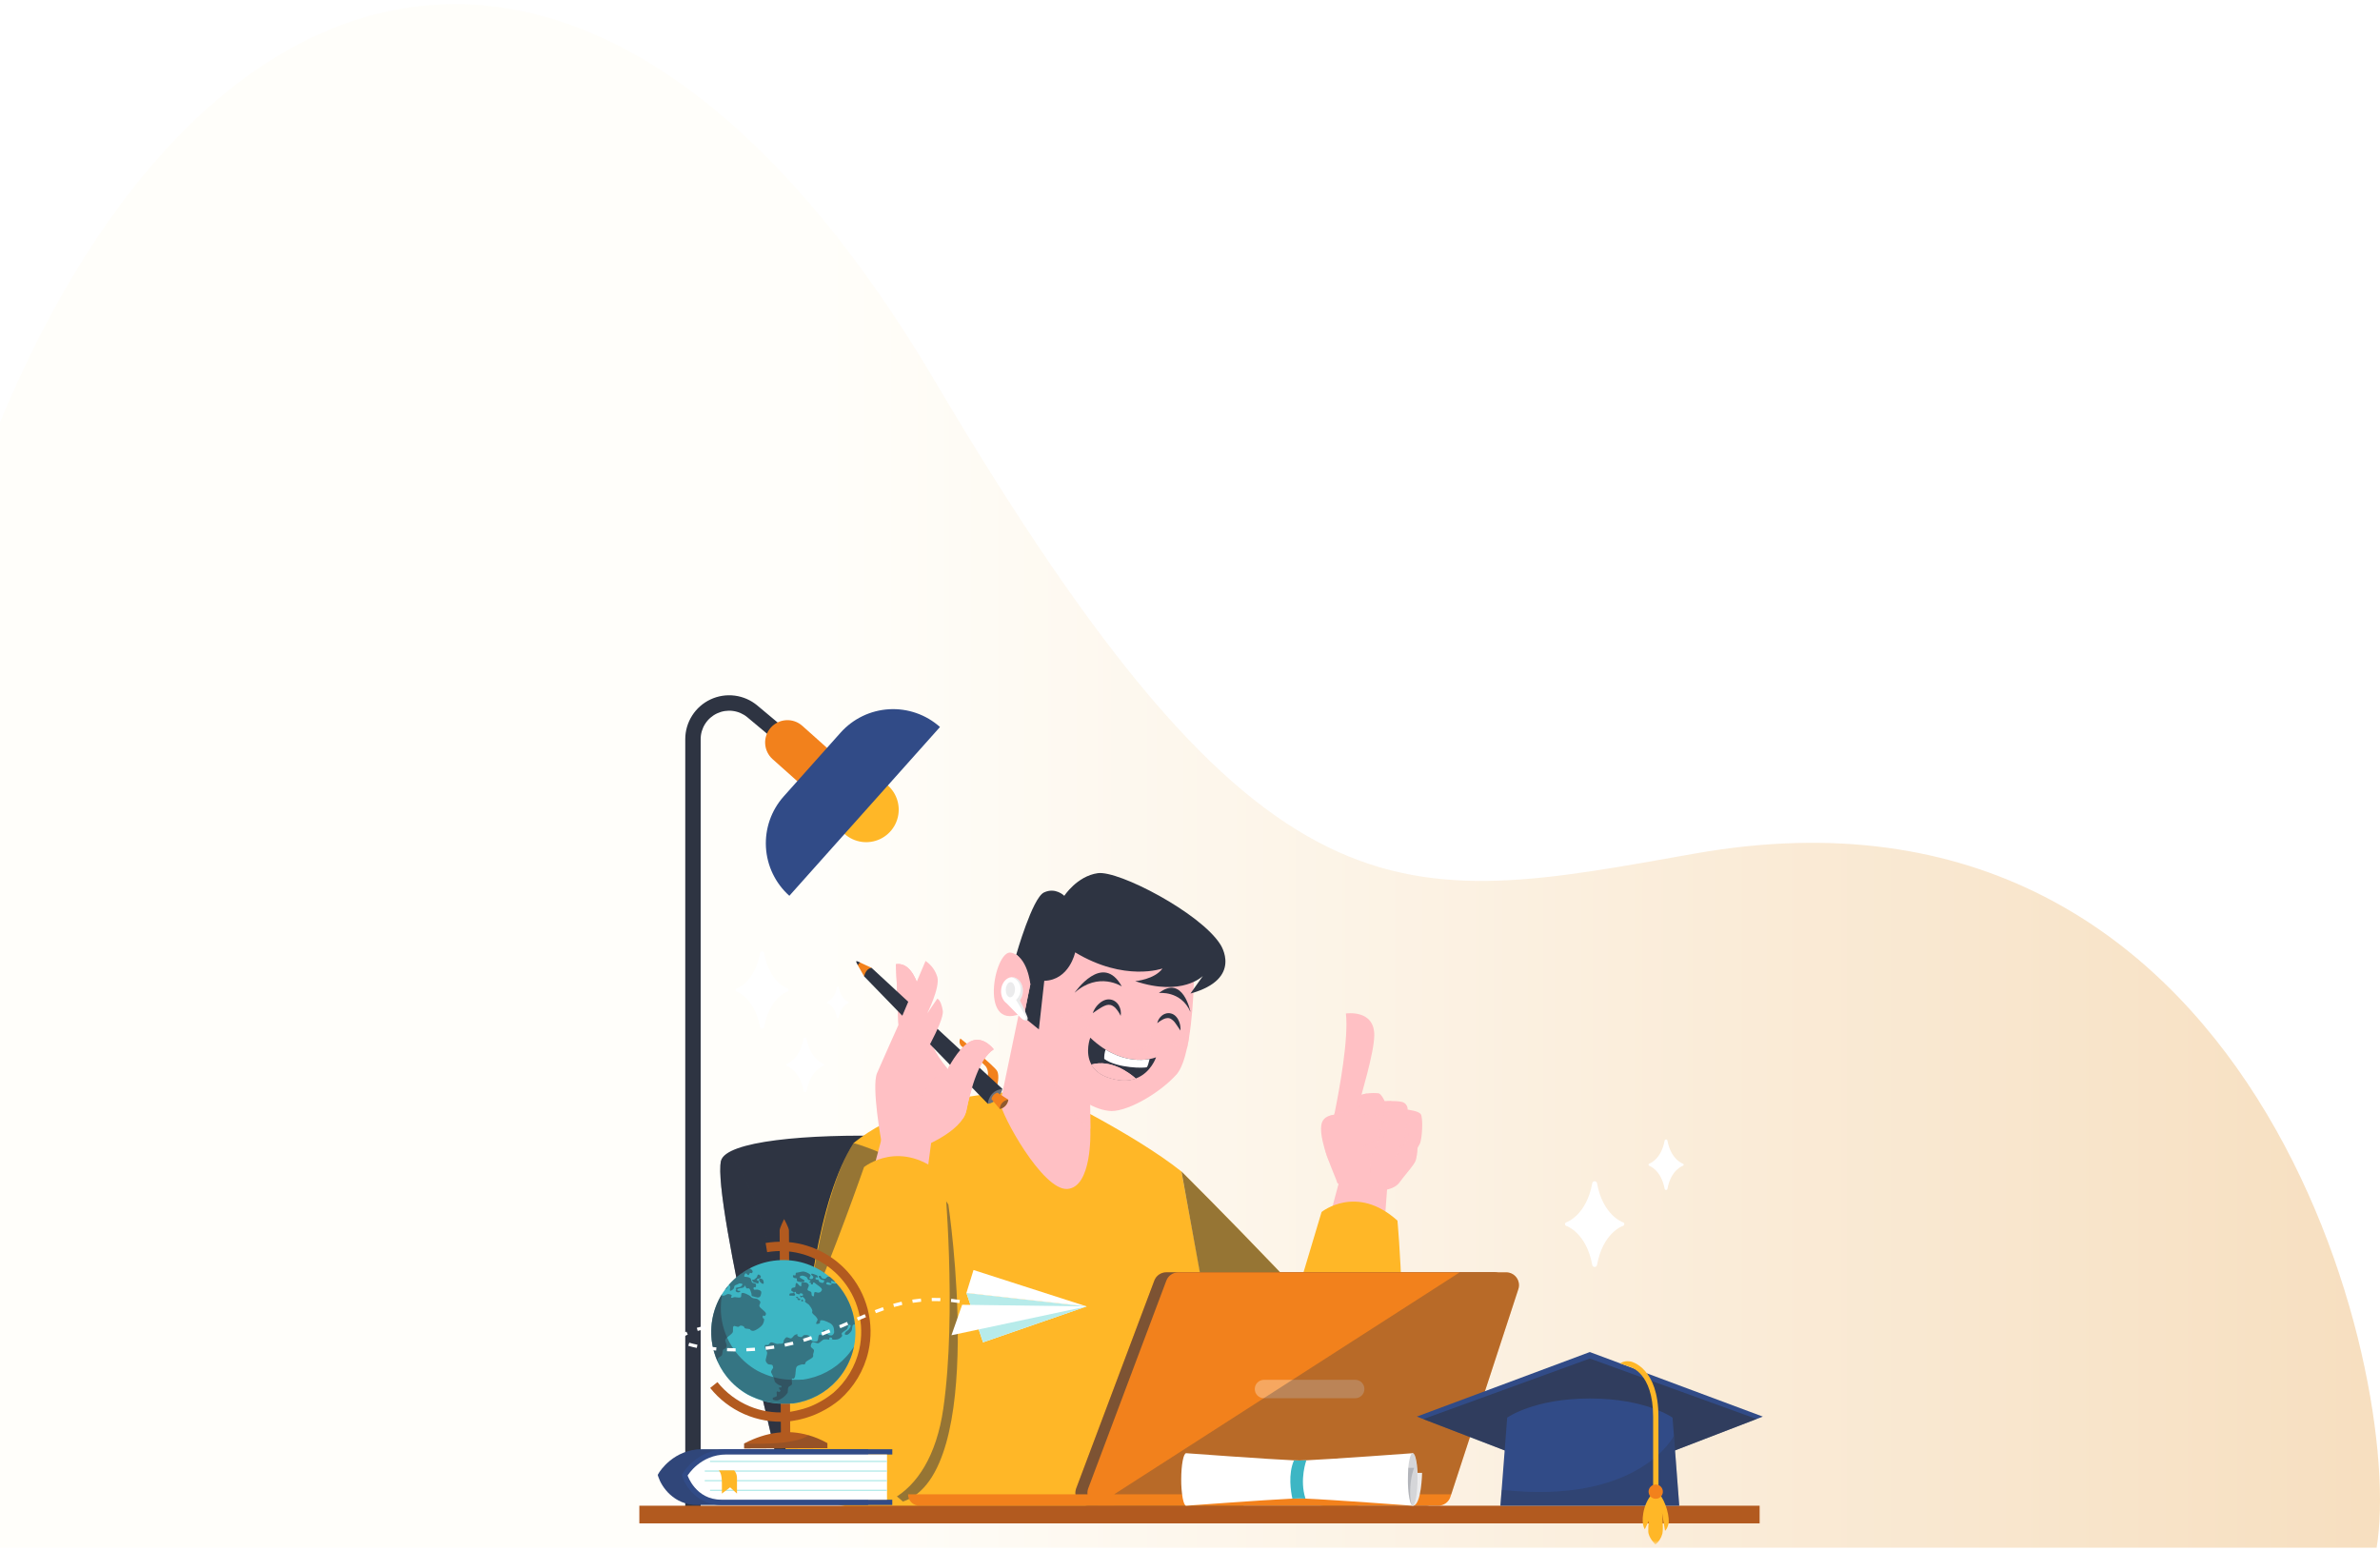 <svg width="350" height="228" viewBox="0 0 350 228" fill="none" xmlns="http://www.w3.org/2000/svg">
<g filter="url(#filter0_i_1113_177)">
<path d="M0 61.49V226.968H349.502C353.736 201.474 331.851 110.294 249.306 124.89C205.728 132.595 186.222 137.874 137.539 55.508C88.856 -26.858 30.267 -11.406 0 61.49Z" fill="url(#paint0_linear_1113_177)" fill-opacity="0.6"/>
</g>
<mask id="mask0_1113_177" style="mask-type:alpha" maskUnits="userSpaceOnUse" x="84" y="99" width="182" height="129">
<rect x="84" y="99" width="181.707" height="128.036" fill="white"/>
</mask>
<g mask="url(#mask0_1113_177)">
<path d="M124.199 122.62C124.904 123.25 125.781 123.656 126.717 123.788C127.653 123.919 128.608 123.77 129.459 123.36C130.311 122.949 131.022 122.295 131.502 121.48C131.982 120.666 132.209 119.727 132.156 118.783C132.102 117.839 131.77 116.932 131.201 116.177C130.632 115.422 129.852 114.852 128.959 114.54C128.067 114.228 127.102 114.188 126.186 114.425C125.271 114.662 124.446 115.164 123.816 115.87C123.398 116.338 123.076 116.884 122.869 117.477C122.662 118.07 122.574 118.697 122.61 119.324C122.645 119.951 122.804 120.565 123.077 121.13C123.349 121.696 123.731 122.202 124.199 122.62Z" fill="#FFB727"/>
<path d="M103.04 222.036H100.773V108.693C100.772 107.464 101.122 106.261 101.781 105.225C102.44 104.188 103.381 103.361 104.494 102.841C105.607 102.321 106.845 102.129 108.063 102.287C109.281 102.446 110.429 102.949 111.371 103.737L117.427 108.804L115.974 110.542L109.918 105.477C109.306 104.965 108.561 104.639 107.77 104.537C106.98 104.434 106.176 104.559 105.454 104.896C104.732 105.234 104.121 105.771 103.693 106.444C103.266 107.116 103.038 107.897 103.039 108.694L103.04 222.036Z" fill="#2E3442"/>
<path d="M113.353 106.987C113.932 106.338 114.746 105.946 115.615 105.897C116.484 105.847 117.337 106.145 117.986 106.725L124.652 112.678L120.281 117.573L113.612 111.621C112.964 111.04 112.572 110.226 112.524 109.358C112.475 108.489 112.773 107.636 113.353 106.987Z" fill="#F2811C"/>
<path d="M115.251 117.103L123.613 107.731C125.442 105.682 128.009 104.444 130.751 104.288C133.493 104.132 136.184 105.071 138.233 106.899L116.081 131.718C114.033 129.89 112.795 127.323 112.639 124.582C112.484 121.841 113.423 119.151 115.251 117.103Z" fill="#314B87"/>
<path d="M115.71 220.629H165.194C165.194 220.629 163.84 177.587 159.008 171.983C154.176 166.379 107.307 164.86 106.023 170.708C104.739 176.555 115.71 220.629 115.71 220.629Z" fill="#2E3442"/>
<g style="mix-blend-mode:overlay" opacity="0.5">
<path d="M115.71 220.629H123.356C123.356 220.629 115.452 192.178 113.163 183.49C110.873 174.803 107.5 167.93 106.031 170.708C104.759 176.565 115.71 220.629 115.71 220.629Z" fill="#2E3442"/>
</g>
<path d="M126.804 221.564H182.908L173.74 172.254C166.671 166.631 153.925 160.506 153.925 160.506C153.925 160.506 136.186 159.49 125.539 168.057C120.277 176.366 118.46 192.733 117.537 205.46L117.1 209.393C116.649 215.847 126.804 221.564 126.804 221.564Z" fill="#FFB727"/>
<path d="M147.104 162.15C147.204 163.844 153.319 175.075 156.96 174.824C160.601 174.574 160.347 166.45 160.347 166.45V165.978L160.293 160.533C160.105 158.822 159.245 157.205 158.091 155.761C154.984 151.865 150.002 148.241 150.002 148.241L147.104 162.15Z" fill="#FFC0C4"/>
<g style="mix-blend-mode:multiply" opacity="0.7">
<path d="M152.694 154.516C152.694 154.516 155.965 163.183 160.353 165.972L160.298 160.528C160.11 158.817 159.25 157.2 158.097 155.755L152.694 154.516Z" fill="#FFC0C4"/>
</g>
<path d="M150.393 151.385C152.017 155.28 157.987 162.762 163.01 163.334C165.232 163.71 170.273 161.041 173.051 157.957C173.711 157.163 174.207 155.755 174.575 154.048C174.68 153.573 174.771 153.071 174.859 152.558C175.677 147.598 175.652 141.239 175.523 140.17C175.185 137.305 170.988 134.751 166.255 133.782C156.844 131.853 154.525 136.224 154.522 136.228C153.975 137.184 153.415 137.384 152.151 140.062C150.112 144.387 149.401 148.985 150.393 151.385Z" fill="#FFC0C4"/>
<path d="M179.456 138.859C179.456 138.859 182.9 143.923 175.068 146.089L176.898 143.505C176.898 143.505 173.874 146.59 166.942 144.268C166.942 144.268 169.772 144.035 170.961 142.405C170.961 142.405 165.389 144.422 158.112 140.035C158.112 140.035 157.266 144.113 153.57 144.218L152.776 151.369L150.541 149.552L151.521 144.719C151.521 144.719 150.224 140.688 149.447 140.373C149.447 140.373 151.817 132.036 153.525 131.228C155.232 130.42 156.515 131.721 156.515 131.721C156.515 131.721 158.378 128.829 161.437 128.392C164.495 127.955 176.543 134.244 179.456 138.859Z" fill="#2E3442"/>
<path d="M170.18 150.455C170.492 150.192 170.838 149.974 171.21 149.806C171.364 149.743 171.529 149.707 171.696 149.699H171.811C171.85 149.699 171.887 149.711 171.924 149.716C171.96 149.72 171.995 149.729 172.028 149.743C172.062 149.75 172.095 149.762 172.126 149.779C172.429 149.952 172.688 150.195 172.879 150.487C173.115 150.807 173.337 151.164 173.591 151.532C173.632 151.081 173.565 150.626 173.396 150.206C173.353 150.097 173.303 149.991 173.245 149.889C173.216 149.838 173.188 149.786 173.154 149.735L173.044 149.588C172.883 149.377 172.673 149.208 172.432 149.097C172.368 149.065 172.301 149.042 172.231 149.027C172.164 149.005 172.094 148.991 172.024 148.985C171.956 148.985 171.889 148.973 171.821 148.973C171.753 148.973 171.685 148.983 171.619 148.992C171.363 149.037 171.121 149.142 170.913 149.298C170.538 149.583 170.278 149.994 170.18 150.455Z" fill="#2E3442"/>
<g style="mix-blend-mode:multiply" opacity="0.7">
<path d="M160.298 150.941C160.298 150.941 158.893 151.557 157.712 151.044C156.532 150.531 156.019 149.085 156.019 149.085C156.019 149.085 157.423 148.468 158.605 148.981C159.787 149.495 160.298 150.941 160.298 150.941Z" fill="#FFC0C4"/>
</g>
<g style="mix-blend-mode:multiply" opacity="0.7">
<path d="M172.207 153.263C172.207 153.263 173.03 154.14 174.036 154.136C174.221 154.135 174.406 154.106 174.583 154.048C174.688 153.573 174.779 153.071 174.867 152.558C174.601 152.438 174.313 152.375 174.02 152.374C173.018 152.379 172.207 153.263 172.207 153.263Z" fill="#FFC0C4"/>
</g>
<path d="M164.969 145.046C164.969 145.046 161.568 142.797 158.025 145.979C158.034 145.975 162.149 139.913 164.969 145.046Z" fill="#2E3442"/>
<path d="M170.425 146.019C170.425 146.019 173.643 145.598 175.067 148.787C175.067 148.787 173.983 143.232 170.425 146.019Z" fill="#2E3442"/>
<g style="mix-blend-mode:multiply" opacity="0.7">
<path d="M167.001 151.921C167.275 151.904 167.548 151.889 167.817 151.889C168.083 151.885 168.348 151.902 168.611 151.94C168.734 151.96 168.854 151.993 168.97 152.038C169.066 152.069 169.148 152.133 169.202 152.218C169.242 152.316 169.256 152.423 169.243 152.528C169.233 152.649 169.207 152.768 169.167 152.883C169.005 153.369 168.686 153.786 168.259 154.069C167.803 154.347 167.262 154.452 166.735 154.367C167.129 154.529 167.565 154.561 167.978 154.457C168.118 154.418 168.254 154.366 168.383 154.299C168.903 154.019 169.297 153.552 169.484 152.992C169.531 152.848 169.56 152.7 169.57 152.55C169.572 152.51 169.572 152.471 169.57 152.431C169.569 152.391 169.565 152.351 169.558 152.311C169.552 152.269 169.543 152.228 169.531 152.187C169.517 152.144 169.498 152.103 169.475 152.064L169.438 152.004C169.423 151.986 169.406 151.967 169.389 151.95C169.373 151.933 169.355 151.918 169.336 151.904C169.32 151.891 169.303 151.878 169.285 151.867C169.218 151.823 169.145 151.787 169.069 151.76C168.928 151.714 168.781 151.687 168.633 151.679C168.35 151.662 168.066 151.677 167.787 151.725C167.52 151.769 167.257 151.835 167.001 151.921Z" fill="#FFC0C4"/>
</g>
<path d="M164.804 149.374C164.897 148.844 164.8 148.299 164.53 147.833C164.382 147.577 164.175 147.36 163.926 147.2C163.86 147.161 163.792 147.125 163.722 147.09C163.653 147.054 163.578 147.037 163.506 147.012C163.43 146.986 163.351 146.97 163.272 146.964C163.193 146.95 163.112 146.944 163.031 146.948C162.73 146.956 162.435 147.038 162.173 147.186L161.992 147.291C161.934 147.33 161.88 147.371 161.822 147.412C161.715 147.492 161.614 147.58 161.519 147.674C161.149 148.039 160.868 148.483 160.696 148.973C161.123 148.687 161.516 148.406 161.909 148.169C162.301 147.931 162.703 147.752 163.043 147.747C163.127 147.747 163.211 147.756 163.294 147.774C163.336 147.786 163.382 147.794 163.424 147.808C163.467 147.821 163.507 147.845 163.551 147.86C163.726 147.946 163.885 148.061 164.022 148.199C164.339 148.55 164.603 148.946 164.804 149.374Z" fill="#2E3442"/>
<path d="M160.503 156.531C161.04 157.491 162.098 158.352 164.085 158.733C165.27 158.975 166.239 158.87 167.023 158.58C169.258 157.764 170.01 155.467 170.01 155.467C169.7 155.582 169.38 155.667 169.053 155.721C168.834 155.763 168.612 155.793 168.39 155.811C167.035 155.935 164.925 155.774 162.576 154.324C162.447 154.248 162.317 154.165 162.186 154.077C161.528 153.632 160.908 153.131 160.334 152.582C160.334 152.582 159.5 154.732 160.503 156.531Z" fill="#2E3442"/>
<path d="M162.385 155.703C164.344 157.115 168.424 157.08 168.651 156.91C168.781 156.817 168.942 156.214 169.056 155.725C168.836 155.767 168.615 155.797 168.392 155.815C167.037 155.938 164.927 155.777 162.578 154.328C162.439 154.773 162.374 155.237 162.385 155.703Z" fill="white"/>
<path d="M160.503 156.531C161.04 157.491 162.098 158.352 164.085 158.733C165.27 158.975 166.239 158.87 167.023 158.58C166.058 157.732 163.372 155.723 160.503 156.531Z" fill="#FFC0C4"/>
<g style="mix-blend-mode:multiply">
<path d="M160.503 156.531C161.04 157.491 162.098 158.352 164.085 158.733C165.27 158.975 166.239 158.87 167.023 158.58C166.058 157.732 163.372 155.723 160.503 156.531Z" fill="#FFC0C4"/>
</g>
<path d="M151.521 144.734C151.521 144.734 151.128 140.578 148.67 140.075C146.213 139.572 143.739 152.418 150.703 148.756L151.521 144.734Z" fill="#FFC0C4"/>
<g style="mix-blend-mode:multiply" opacity="0.7">
<path d="M150.432 146.661C150.397 146.654 150.367 146.635 150.344 146.607C150.322 146.58 150.31 146.546 150.31 146.511C150.31 146.5 150.31 145.503 149.786 145.132C149.543 144.963 149.209 144.949 148.796 145.1C148.777 145.107 148.757 145.11 148.737 145.109C148.717 145.108 148.697 145.104 148.679 145.095C148.661 145.087 148.645 145.075 148.631 145.06C148.618 145.045 148.607 145.028 148.6 145.009C148.593 144.99 148.59 144.971 148.591 144.951C148.592 144.931 148.596 144.911 148.605 144.893C148.613 144.875 148.625 144.858 148.64 144.845C148.655 144.831 148.672 144.821 148.691 144.814C149.199 144.627 149.632 144.644 149.963 144.885C150.041 144.94 150.112 145.006 150.174 145.08C149.964 144.314 149.548 143.742 149.053 143.662C148.89 143.642 148.725 143.663 148.571 143.722C148.418 143.781 148.282 143.877 148.174 144.001C148.041 144.138 147.927 144.292 147.835 144.46C147.827 144.478 147.814 144.494 147.799 144.507C147.784 144.52 147.767 144.53 147.748 144.536C147.729 144.542 147.709 144.544 147.689 144.542C147.669 144.541 147.65 144.535 147.632 144.526C147.596 144.508 147.569 144.476 147.557 144.438C147.544 144.4 147.547 144.359 147.565 144.323C147.588 144.277 148.145 143.207 149.109 143.359C150.039 143.506 150.731 144.956 150.621 146.521C150.618 146.56 150.599 146.597 150.57 146.623C150.54 146.649 150.502 146.663 150.462 146.661H150.432Z" fill="#FFC0C4"/>
</g>
<path d="M148.022 147.52C148.022 147.52 149.18 148.717 150.012 149.552C150.143 149.689 150.288 149.812 150.445 149.918C151.001 150.279 151.27 149.965 151.058 149.454C150.72 148.585 150.222 147.561 149.99 147.098C150.262 146.715 150.415 146.26 150.428 145.791C150.474 144.663 149.797 143.718 148.904 143.682C148.857 143.68 148.81 143.68 148.764 143.682H148.753C147.934 143.747 147.258 144.593 147.214 145.659C147.185 146.467 147.514 147.161 148.022 147.52Z" fill="white"/>
<g style="mix-blend-mode:multiply" opacity="0.1">
<path d="M150.083 145.273C150.115 145.596 150.072 145.922 149.957 146.225C149.841 146.529 149.656 146.801 149.417 147.02C149.417 147.02 150.755 149.21 150.862 149.528C150.968 149.847 150.74 150.064 150.44 149.926C150.995 150.287 151.265 149.974 151.053 149.462C150.714 148.594 150.216 147.569 149.984 147.107C150.257 146.724 150.409 146.269 150.423 145.799C150.469 144.671 149.791 143.726 148.899 143.691C148.852 143.688 148.805 143.688 148.758 143.691C149.113 143.79 149.429 143.994 149.666 144.276C149.902 144.559 150.047 144.906 150.083 145.273Z" fill="#2E3442"/>
</g>
<g style="mix-blend-mode:multiply" opacity="0.1">
<path d="M147.912 145.501C147.888 146.118 148.169 146.629 148.54 146.644C148.911 146.66 149.235 146.172 149.258 145.555C149.282 144.939 149.003 144.429 148.63 144.414C148.257 144.399 147.937 144.887 147.912 145.501Z" fill="#2E3442"/>
</g>
<g style="mix-blend-mode:overlay" opacity="0.5">
<path d="M117.061 209.379V209.399C130.543 218.588 132.778 220.79 132.778 220.79C145.382 216.615 139.466 177.123 139.466 177.123C135.708 170.857 125.498 168.064 125.498 168.064C120.238 176.366 117.982 196.654 117.061 209.379Z" fill="#2E3442"/>
</g>
<path d="M173.748 172.254C173.748 172.254 200.806 199.181 204.05 205.321C207.295 211.462 203.911 220.351 197.649 220.351H182.494L173.748 172.254Z" fill="#FFB727"/>
<g style="mix-blend-mode:overlay" opacity="0.5">
<path d="M173.748 172.254C173.748 172.254 200.806 199.181 204.05 205.321C207.295 211.462 203.911 220.351 197.649 220.351H182.494L173.748 172.254Z" fill="#2E3442"/>
</g>
<path d="M204.147 172.667L203.424 182.416L193.767 185.565L197.366 172.132L204.147 172.667Z" fill="#FFC0C4"/>
<path d="M200.29 174.938C199.078 174.735 197.669 164.269 197.669 164.269L208.413 166.481C208.413 166.481 208.633 169.082 208.194 170.581C207.976 171.332 206.609 172.735 205.781 173.9C204.953 175.065 202.543 175.316 200.29 174.938Z" fill="#FFC0C4"/>
<g style="mix-blend-mode:multiply" opacity="0.7">
<path d="M200.297 174.357C199.085 174.154 197.669 164.269 197.669 164.269L208.413 166.481C208.413 166.481 208.633 169.082 208.194 170.581C207.976 171.332 206.35 172.701 205.337 173.688C204.324 174.675 202.553 174.733 200.297 174.357Z" fill="#FFC0C4"/>
</g>
<path d="M197.927 149.024C198.345 152.672 196.995 160.06 196.276 163.613C196.252 163.717 196.231 163.817 196.211 163.913C195.998 164.965 195.852 165.607 195.852 165.607C196.922 168.782 198.797 166.215 198.797 166.215C198.797 166.215 199.038 165.368 199.378 164.079L199.488 163.668C200.272 160.655 202.055 154.878 202.098 152.279C202.166 148.368 197.927 149.024 197.927 149.024Z" fill="#FFC0C4"/>
<path d="M197.457 165.124L197.352 168.254C197.491 170.328 206.064 171.487 206.836 171.065C207.608 170.643 208.384 168.863 208.77 168.232C209.156 167.6 209.313 164.298 208.927 163.81C208.541 163.322 207.007 163.178 207.007 163.178C207.026 162.902 206.941 162.628 206.769 162.411C206.596 162.194 206.349 162.049 206.075 162.005C205.059 161.811 203.638 161.93 203.638 161.93C203.638 161.93 203.13 160.794 202.702 160.755C202.158 160.703 201.61 160.711 201.068 160.777C200.779 160.815 200.495 160.883 200.221 160.98C200.028 161.048 199.843 161.14 199.672 161.253C198.685 161.911 197.457 165.124 197.457 165.124Z" fill="#FFC0C4"/>
<g style="mix-blend-mode:multiply" opacity="0.7">
<path d="M207.004 163.18C207.004 163.18 206.765 166.65 206.47 167.29C206.176 167.93 205.116 170.237 205.116 170.237C205.116 170.237 206.889 168.205 207.046 167.251C207.204 166.298 207.554 163.258 207.554 163.258L207.004 163.18Z" fill="#FFC0C4"/>
</g>
<g style="mix-blend-mode:multiply" opacity="0.7">
<path d="M203.634 161.93C203.634 161.93 203.464 165.864 203.18 166.503C202.895 167.141 201.698 169.763 201.698 169.763C201.698 169.763 203.168 167.83 203.669 166.694C203.828 165.735 204.604 161.893 204.604 161.893L203.634 161.93Z" fill="#FFC0C4"/>
</g>
<g style="mix-blend-mode:multiply" opacity="0.7">
<path d="M201.188 174.935L201.462 173.832C201.462 173.832 202.223 170.061 200.277 168.582C200.277 168.582 203.494 168.194 203.198 164.121C203.198 164.121 201.35 163.842 199.489 163.678C198.239 163.568 196.981 163.508 196.272 163.622C196.248 163.725 196.227 163.825 196.207 163.922C196.019 163.94 195.834 163.975 195.652 164.025C194.815 165.478 192.439 171.986 201.188 174.935Z" fill="#FFC0C4"/>
</g>
<path d="M194.307 165.456C193.938 168.083 196.561 173.297 196.665 173.963C198.133 175.162 200.729 174.947 201.188 174.935C201.312 174.746 201.391 174.532 201.42 174.308C201.437 174.139 201.451 173.986 201.462 173.832C201.801 168.899 198.583 168.137 198.583 168.137C203.156 168.594 202.848 164.425 202.848 164.425C201.81 164.438 200.663 164.255 199.374 164.086C198.233 163.932 197.11 163.808 196.207 163.917C196.02 163.935 195.834 163.97 195.652 164.02C194.924 164.215 194.424 164.643 194.307 165.456Z" fill="#FFC0C4"/>
<g style="mix-blend-mode:multiply" opacity="0.7">
<path d="M200.218 160.98L199.583 163.491L201.064 160.782C200.776 160.818 200.492 160.885 200.218 160.98Z" fill="#FFC0C4"/>
</g>
<path d="M205.508 179.483C205.508 179.483 207.261 198.415 205.368 211.687C203.474 224.959 194.985 222.837 188.273 218.575C181.562 214.312 187.161 202.203 187.161 202.203L194.35 178.21C194.35 178.21 199.489 174.045 205.508 179.483Z" fill="#FFB727"/>
<path d="M137.641 162.709L135.9 175.857L126.44 179.404L130.252 165.173L137.641 162.709Z" fill="#FFC0C4"/>
<path d="M131.764 141.779L132.142 150.675L134.186 155.64C135.422 155.171 136.984 155.205 137.958 155.302C137.353 154.37 136.721 153.207 136.469 152.109C135.917 149.721 135.482 141.256 131.764 141.779Z" fill="#FFC0C4"/>
<path d="M131.765 141.779L132.141 150.675C132.141 150.675 129.831 155.794 128.979 157.788C128.127 159.781 129.643 168.013 129.643 168.013L135.114 168.86C135.114 168.86 141.467 166.528 142.122 163.271C142.778 160.015 144.046 155.588 146.146 154.296C146.146 154.296 144.7 152.341 142.906 153.049C141.113 153.757 139.365 157.19 139.365 157.19C138.858 156.59 138.388 155.959 137.958 155.302C137.841 155.119 137.719 154.931 137.606 154.731C137.123 153.918 136.671 152.992 136.469 152.111C135.914 149.721 135.48 141.256 131.765 141.779Z" fill="#FFC0C4"/>
<g style="mix-blend-mode:multiply" opacity="0.7">
<path d="M136.466 152.106C136.711 153.031 137.094 153.914 137.6 154.726C137.714 154.926 137.836 155.114 137.953 155.296C138.383 155.954 138.853 156.585 139.36 157.185C136.107 158.931 135.041 162.435 134.816 163.334C135.616 159.844 134.72 157.278 134.72 157.278L135.819 155.288C135.26 155.332 134.709 155.451 134.181 155.64L132.137 150.675L131.759 141.779C135.482 141.256 135.917 149.721 136.466 152.106Z" fill="#FFC0C4"/>
</g>
<path d="M126.506 141.882L126.167 141.953C126.167 141.953 125.859 141.445 125.92 141.349C125.981 141.252 126.531 141.545 126.531 141.545L126.506 141.882Z" fill="#2E3442"/>
<path d="M127.067 143.549L126.164 141.953C126.186 141.86 126.231 141.775 126.295 141.703C126.358 141.632 126.439 141.578 126.528 141.545L128.191 142.326C128.105 142.6 127.959 142.851 127.765 143.062C127.571 143.274 127.332 143.44 127.067 143.549Z" fill="#F2811C"/>
<path d="M145.234 158.425L146.635 159.659C146.635 159.659 147.031 158.23 146.635 157.478C146.239 156.726 141.228 152.699 141.228 152.699C141.143 152.846 141.1 153.013 141.103 153.182C141.106 153.351 141.155 153.517 141.244 153.661C141.329 153.794 141.449 153.902 141.59 153.973C141.73 154.044 141.888 154.076 142.045 154.065C142.045 154.065 144.203 156.023 144.858 156.684C145.514 157.344 145.234 158.425 145.234 158.425Z" fill="#F2811C"/>
<path d="M147.417 160.118C146.816 162.138 145.36 162.292 145.263 162.301L127.072 143.559C127.41 142.26 128.198 142.333 128.198 142.333L147.417 160.118Z" fill="#2E3442"/>
<g style="mix-blend-mode:overlay" opacity="0.3">
<path d="M147.417 160.118C146.816 162.138 145.36 162.292 145.263 162.301C145.263 162.301 145.395 160.338 147.417 160.118Z" fill="white"/>
</g>
<path d="M148.283 161.696C148.24 162.026 148.097 162.336 147.872 162.581C147.648 162.827 147.353 162.998 147.028 163.071L145.801 161.608C145.846 161.384 145.953 161.177 146.109 161.011C146.266 160.844 146.465 160.724 146.686 160.665L148.283 161.696Z" fill="#F2811C"/>
<g style="mix-blend-mode:overlay" opacity="0.5">
<path d="M148.283 161.696C148.24 162.027 148.097 162.336 147.872 162.582C147.648 162.828 147.353 162.999 147.028 163.071C147.035 162.729 147.166 162.401 147.397 162.148C147.628 161.895 147.943 161.734 148.283 161.696Z" fill="#2E3442"/>
</g>
<path d="M134.777 157.083C134.777 157.083 138.911 150.26 138.645 148.616C138.379 146.971 137.837 146.844 137.837 146.844L136.345 149.031C136.345 149.031 138.262 145.234 137.846 143.669C137.563 142.7 136.948 141.86 136.11 141.298L132.138 150.668L134.777 157.083Z" fill="#FFC0C4"/>
<path d="M141.587 164.504C141.141 163.685 140.711 162.858 140.335 162.005C139.583 160.292 139.458 158.668 139.466 156.987C139.863 156.255 141.363 153.65 142.902 153.044C144.696 152.336 146.142 154.291 146.142 154.291C144.042 155.584 142.772 160.013 142.118 163.266C142.021 163.709 141.841 164.129 141.587 164.504Z" fill="#FFC0C4"/>
<path d="M138.877 172.962C138.877 172.962 140.739 193.013 138.728 207.074C136.716 221.135 127.2 224.292 120.099 219.775C112.998 215.259 114.197 203.496 118.353 194.1C122.509 184.704 127.064 171.608 127.064 171.608C127.064 171.608 132.501 167.2 138.877 172.962Z" fill="#FFB727"/>
<path d="M115.748 156.401C115.767 156.401 117.63 155.759 118.182 152.709C118.197 152.663 118.226 152.624 118.265 152.596C118.304 152.568 118.351 152.553 118.399 152.553C118.446 152.553 118.493 152.568 118.532 152.596C118.571 152.624 118.6 152.663 118.615 152.709C119.167 155.757 121.03 156.396 121.047 156.401C121.087 156.41 121.123 156.432 121.148 156.464C121.174 156.495 121.188 156.535 121.188 156.576C121.188 156.617 121.174 156.656 121.148 156.688C121.123 156.72 121.087 156.742 121.047 156.751C121.029 156.751 119.171 157.373 118.615 160.443C118.6 160.489 118.571 160.528 118.532 160.556C118.493 160.584 118.446 160.599 118.399 160.599C118.351 160.599 118.304 160.584 118.265 160.556C118.226 160.528 118.197 160.489 118.182 160.443C117.63 157.395 115.767 156.758 115.75 156.751C115.71 156.742 115.674 156.72 115.649 156.688C115.623 156.656 115.609 156.617 115.609 156.576C115.609 156.535 115.623 156.495 115.649 156.464C115.674 156.432 115.71 156.41 115.75 156.401H115.748Z" fill="white"/>
<path d="M121.676 147.296C121.686 147.296 122.767 146.924 123.085 145.157C123.093 145.13 123.109 145.106 123.132 145.089C123.155 145.072 123.183 145.063 123.212 145.064C123.24 145.063 123.268 145.072 123.291 145.089C123.314 145.106 123.33 145.13 123.337 145.157C123.657 146.924 124.736 147.293 124.746 147.296C124.77 147.301 124.792 147.313 124.807 147.332C124.823 147.35 124.831 147.374 124.831 147.398C124.831 147.422 124.823 147.446 124.807 147.464C124.792 147.483 124.77 147.495 124.746 147.5C124.736 147.5 123.659 147.859 123.337 149.638C123.33 149.666 123.314 149.69 123.291 149.706C123.268 149.723 123.24 149.731 123.212 149.73C123.184 149.731 123.156 149.723 123.133 149.706C123.109 149.69 123.093 149.666 123.085 149.638C122.767 147.87 121.686 147.503 121.676 147.5C121.652 147.495 121.631 147.483 121.615 147.464C121.6 147.446 121.591 147.422 121.591 147.398C121.591 147.374 121.6 147.35 121.615 147.332C121.631 147.313 121.652 147.301 121.676 147.296Z" fill="white"/>
<path d="M108.377 145.334C108.404 145.325 111 144.428 111.764 140.131C111.783 140.066 111.824 140.009 111.878 139.968C111.933 139.928 111.999 139.906 112.067 139.906C112.135 139.906 112.201 139.928 112.256 139.968C112.31 140.009 112.35 140.066 112.37 140.131C113.137 144.428 115.735 145.325 115.757 145.334C115.814 145.345 115.865 145.376 115.902 145.421C115.939 145.466 115.959 145.523 115.959 145.581C115.959 145.639 115.939 145.695 115.902 145.74C115.865 145.785 115.814 145.816 115.757 145.828C115.732 145.837 113.142 146.704 112.37 151.031C112.35 151.096 112.31 151.153 112.256 151.193C112.201 151.234 112.135 151.256 112.067 151.256C111.999 151.256 111.933 151.234 111.878 151.193C111.824 151.153 111.783 151.096 111.764 151.031C110.997 146.734 108.4 145.837 108.377 145.828C108.322 145.814 108.273 145.782 108.237 145.738C108.201 145.694 108.18 145.639 108.177 145.582C108.18 145.525 108.2 145.47 108.236 145.425C108.272 145.381 108.321 145.349 108.377 145.334Z" fill="white"/>
<path d="M158.264 218.858L169.752 188.3C169.887 187.942 170.127 187.634 170.442 187.416C170.756 187.199 171.129 187.082 171.511 187.081H219.735C220.032 187.082 220.324 187.153 220.589 187.288C220.853 187.423 221.081 187.619 221.256 187.859C221.43 188.099 221.545 188.377 221.592 188.67C221.638 188.964 221.614 189.264 221.523 189.546L211.528 220.102C211.404 220.478 211.165 220.806 210.844 221.038C210.524 221.271 210.138 221.396 209.742 221.397H160.024C159.721 221.396 159.422 221.321 159.154 221.18C158.885 221.039 158.655 220.835 158.482 220.586C158.31 220.337 158.199 220.05 158.161 219.749C158.123 219.448 158.159 219.143 158.264 218.858Z" fill="#F2811C"/>
<g style="mix-blend-mode:overlay" opacity="0.6">
<path d="M158.264 218.858L169.752 188.3C169.887 187.942 170.127 187.634 170.442 187.416C170.756 187.199 171.129 187.082 171.511 187.081H219.735C220.032 187.082 220.324 187.153 220.589 187.288C220.853 187.423 221.081 187.619 221.256 187.859C221.43 188.099 221.545 188.377 221.592 188.67C221.638 188.964 221.614 189.264 221.523 189.546L211.528 220.102C211.404 220.478 211.165 220.806 210.844 221.038C210.524 221.271 210.138 221.396 209.742 221.397H160.024C159.721 221.396 159.422 221.321 159.154 221.18C158.885 221.039 158.655 220.835 158.482 220.586C158.31 220.337 158.199 220.05 158.161 219.749C158.123 219.448 158.159 219.143 158.264 218.858Z" fill="#2E3442"/>
</g>
<path d="M163.848 219.723V221.4H135.209C134.764 221.4 134.338 221.223 134.024 220.909C133.709 220.594 133.533 220.168 133.533 219.723H163.848Z" fill="#F2811C"/>
<path d="M161.79 221.398H211.507C211.903 221.398 212.289 221.273 212.61 221.041C212.931 220.81 213.171 220.482 213.295 220.106L213.419 219.723L223.288 189.546C223.379 189.264 223.402 188.965 223.355 188.672C223.309 188.38 223.194 188.102 223.02 187.862C222.846 187.623 222.618 187.427 222.355 187.292C222.091 187.157 221.799 187.086 221.503 187.085H173.277C172.895 187.086 172.522 187.203 172.208 187.421C171.895 187.639 171.655 187.947 171.52 188.304L160.032 218.86C159.927 219.144 159.892 219.45 159.93 219.75C159.968 220.051 160.078 220.338 160.25 220.587C160.423 220.836 160.653 221.04 160.921 221.181C161.189 221.323 161.487 221.397 161.79 221.398Z" fill="#F2811C"/>
<g style="mix-blend-mode:overlay" opacity="0.3">
<path d="M185.88 202.888H199.295C199.654 202.888 199.999 203.03 200.253 203.284C200.507 203.538 200.65 203.883 200.65 204.242C200.65 204.602 200.507 204.946 200.253 205.2C199.999 205.454 199.654 205.597 199.295 205.597H185.88C185.521 205.597 185.176 205.454 184.922 205.2C184.668 204.946 184.525 204.602 184.525 204.242C184.525 203.883 184.668 203.538 184.922 203.284C185.176 203.03 185.521 202.888 185.88 202.888Z" fill="white"/>
</g>
<g style="mix-blend-mode:overlay" opacity="0.3">
<path d="M163.848 219.723H213.419L223.288 189.546C223.379 189.264 223.402 188.965 223.355 188.672C223.309 188.38 223.194 188.102 223.02 187.862C222.846 187.623 222.618 187.427 222.355 187.292C222.091 187.157 221.799 187.086 221.503 187.085H214.665L163.848 219.723Z" fill="#2E3442"/>
</g>
<path d="M94.022 221.4H258.769V223.998H94.022V221.4Z" fill="#B25A1F"/>
<path d="M233.796 198.805L208.353 208.297L233.796 218.086L259.241 208.297L233.796 198.805Z" fill="#314B87"/>
<g style="mix-blend-mode:overlay" opacity="0.6">
<path d="M233.797 199.759L209.313 208.666L233.797 218.086L258.319 208.652L233.797 199.759Z" fill="#2E3442"/>
</g>
<path d="M246.949 221.4H220.646L220.83 219.067L221.646 208.448C221.646 208.448 225.55 205.633 233.802 205.633C242.055 205.633 245.96 208.448 245.96 208.448L246.167 211.127L246.949 221.4Z" fill="#314B87"/>
<g style="mix-blend-mode:overlay" opacity="0.3">
<path d="M246.949 221.4H220.646L220.83 219.067C241.08 221.293 246.163 211.132 246.163 211.132L246.949 221.4Z" fill="#2E3442"/>
</g>
<path d="M243.901 221.254H243.107V208.303C243.107 201.807 239.719 200.99 239.684 200.982L238.272 200.476C238.917 199.98 239.841 200.205 239.841 200.205C239.998 200.241 243.887 201.175 243.887 208.303L243.901 221.254Z" fill="#FFB727"/>
<path d="M243.499 219.097C242.705 219.804 242.127 220.721 241.834 221.744C241.206 223.957 241.886 224.869 241.886 224.869L242.479 223.613C242.41 224.128 242.381 224.648 242.393 225.167C242.405 226.109 243.449 227.115 243.449 227.115C243.949 226.698 244.305 226.136 244.469 225.506C244.644 224.699 244.422 222.444 244.422 222.444L244.854 225.097C244.854 225.097 245.245 224.806 245.41 223.841C245.462 222.375 244.661 220.028 243.499 219.097Z" fill="#FFB727"/>
<path d="M244.533 219.435C244.513 219.641 244.433 219.837 244.301 219.998C244.17 220.158 243.994 220.276 243.796 220.337C243.597 220.397 243.385 220.398 243.187 220.338C242.988 220.278 242.812 220.16 242.68 220C242.548 219.84 242.467 219.644 242.446 219.438C242.425 219.232 242.467 219.024 242.564 218.841C242.662 218.658 242.811 218.508 242.994 218.41C243.177 218.312 243.385 218.27 243.591 218.29C243.868 218.317 244.123 218.453 244.299 218.668C244.476 218.882 244.56 219.158 244.533 219.435Z" fill="#F2811C"/>
<path d="M173.708 217.54C173.699 218.454 173.771 219.368 173.923 220.27C174.055 220.967 174.237 221.4 174.435 221.4C174.435 221.4 186.092 220.541 190.057 220.356C190.528 220.337 190.878 220.326 191.101 220.326C191.296 220.326 191.597 220.334 191.982 220.353C195.782 220.51 207.769 221.4 207.769 221.4V213.68C207.769 213.68 196.049 214.545 192.114 214.722C191.666 214.741 191.319 214.752 191.101 214.752C190.916 214.752 190.641 214.752 190.291 214.73C186.574 214.573 174.436 213.68 174.436 213.68C174.036 213.68 173.708 215.408 173.708 217.54Z" fill="white"/>
<path d="M209.129 216.57C209.129 216.57 209.044 221.398 207.768 221.398V216.57H209.129Z" fill="white"/>
<g style="mix-blend-mode:multiply" opacity="0.1">
<path d="M209.129 216.57C209.129 216.57 209.044 221.398 207.768 221.398V216.57H209.129Z" fill="#2E3442"/>
</g>
<path d="M207.047 217.54C207.047 217.705 207.047 217.868 207.047 218.03C207.087 219.866 207.375 221.298 207.728 221.397H207.766C208.166 221.397 208.489 219.67 208.489 217.537C208.489 215.403 208.166 213.677 207.766 213.677C207.365 213.677 207.047 215.408 207.047 217.54Z" fill="white"/>
<g style="mix-blend-mode:multiply" opacity="0.2">
<path d="M207.047 217.54C207.047 217.705 207.047 217.868 207.047 218.03C207.088 219.788 207.352 221.169 207.675 221.378C207.689 221.378 207.702 221.392 207.716 221.397H207.731H207.746C208.146 221.397 208.469 219.67 208.469 217.537C208.469 215.403 208.146 213.677 207.746 213.677C207.46 213.677 207.212 214.554 207.094 215.83C207.069 216.35 207.047 216.926 207.047 217.54Z" fill="#2E3442"/>
</g>
<path d="M190.057 220.356C190.528 220.337 190.878 220.326 191.101 220.326C191.295 220.326 191.597 220.334 191.981 220.353C191.069 217.527 192.113 214.722 192.113 214.722C191.666 214.741 191.319 214.752 191.101 214.752C190.916 214.752 190.641 214.752 190.291 214.73C189.402 216.756 189.831 219.347 190.057 220.356Z" fill="#3DB6C4"/>
<g style="mix-blend-mode:multiply" opacity="0.2">
<path d="M207.047 217.54C207.047 217.705 207.047 217.868 207.047 218.03C207.088 219.788 207.352 221.169 207.675 221.378L207.716 221.392C207.622 221.343 207.377 221.053 207.377 219.351C207.377 217.232 207.958 215.838 207.958 215.838H207.102C207.069 216.35 207.047 216.926 207.047 217.54Z" fill="#2E3442"/>
</g>
<path d="M96.908 216.567C96.993 216.427 99.037 213.096 103.259 213.096H127.668V221.288H102.52C99.09 221.288 97.302 218.62 96.838 217.207L96.726 216.871L96.908 216.567Z" fill="#314B87"/>
<g style="mix-blend-mode:overlay" opacity="0.2">
<path d="M96.908 216.567C96.993 216.427 99.037 213.096 103.259 213.096H127.668V221.288H102.52C99.09 221.288 97.302 218.62 96.838 217.207L96.726 216.871L96.908 216.567Z" fill="#2E3442"/>
</g>
<path d="M100.459 216.565C100.541 216.43 102.484 213.268 106.483 213.101C106.591 213.101 106.699 213.101 106.811 213.101H131.221V213.876H106.811C102.979 213.876 101.122 216.972 101.122 216.972C101.122 216.972 102.299 220.521 106.071 220.521H131.218V221.295H106.068C102.64 221.295 100.852 218.626 100.387 217.213L100.276 216.877L100.459 216.565Z" fill="#314B87"/>
<path d="M130.442 213.87H106.809C102.975 213.87 101.12 216.965 101.12 216.965C101.12 216.965 102.296 220.515 106.068 220.515H130.442V213.87Z" fill="white"/>
<path d="M104.413 214.79H130.44V214.983H104.413V214.79Z" fill="#B7EBEA"/>
<path d="M103.639 216.209H130.44V216.402H103.639V216.209Z" fill="#B7EBEA"/>
<path d="M103.639 217.628H130.44V217.821H103.639V217.628Z" fill="#B7EBEA"/>
<path d="M104.413 219.047H130.44V219.24H104.413V219.047Z" fill="#B7EBEA"/>
<path d="M105.708 216.209C105.865 216.424 106.16 216.691 106.16 218.092V219.617L107.372 218.7L108.38 219.617V217.377C108.381 217.23 108.366 217.084 108.336 216.94C108.28 216.669 108.154 216.416 107.97 216.209H105.708Z" fill="#FFB727"/>
<path d="M115.909 212.739C115.806 212.807 115.686 212.846 115.563 212.852C115.44 212.857 115.317 212.83 115.209 212.771C115.1 212.713 115.009 212.627 114.945 212.521C114.882 212.415 114.848 212.294 114.847 212.171L114.651 180.933C114.651 180.554 115.31 179.25 115.31 179.25C115.31 179.25 116.018 180.545 116.02 180.923L116.218 212.162C116.219 212.276 116.191 212.389 116.137 212.49C116.083 212.591 116.004 212.677 115.909 212.739Z" fill="#B25A1F"/>
<path d="M118.902 211.033C119.868 211.317 120.799 211.708 121.676 212.201V212.936L109.432 212.986V212.251C112.733 210.532 115.882 210.162 118.902 211.033Z" fill="#B25A1F"/>
<g style="mix-blend-mode:overlay" opacity="0.2">
<path d="M121.676 212.201V212.936L109.432 212.986V212.251C109.432 212.251 116.755 212.655 118.898 211.033C119.865 211.316 120.797 211.708 121.676 212.201Z" fill="#2E3442"/>
</g>
<path d="M123.423 205.864L123.441 205.85C125.579 203.99 127.07 201.5 127.7 198.737C128.165 196.675 128.129 194.53 127.595 192.485C127.061 190.439 126.044 188.551 124.629 186.979C124.343 186.665 124.039 186.352 123.726 186.069C123.511 185.871 123.29 185.683 123.077 185.51C123.011 185.457 122.943 185.405 122.876 185.353C121.433 184.235 119.774 183.428 118.004 182.983C116.234 182.538 114.39 182.465 112.59 182.768L112.816 184.119C114.43 183.847 116.083 183.913 117.67 184.312C119.258 184.71 120.745 185.434 122.039 186.436L122.216 186.578C122.411 186.735 122.607 186.901 122.8 187.078C123.083 187.336 123.354 187.61 123.61 187.895C124.875 189.305 125.785 190.998 126.263 192.832C126.742 194.665 126.775 196.587 126.361 198.436C125.796 200.909 124.462 203.14 122.549 204.807C122.156 205.124 121.746 205.419 121.32 205.69C121.251 205.734 121.182 205.776 121.105 205.821L121.037 205.862C120.945 205.919 120.854 205.972 120.752 206.03L120.623 206.102L120.507 206.167C120.392 206.23 120.279 206.289 120.172 206.343L120.152 206.354L119.986 206.435L119.962 206.446L119.926 206.465L119.882 206.487L119.855 206.498L119.723 206.561L119.614 206.613L119.579 206.627L119.548 206.641L119.403 206.705C119.359 206.723 119.317 206.74 119.276 206.759C118.909 206.916 118.683 206.983 118.667 206.988C118.51 207.038 118.364 207.087 118.218 207.131L118.074 207.175L117.989 207.198H117.964L117.848 207.231C117.691 207.277 117.534 207.317 117.377 207.355C117.262 207.383 117.146 207.41 117.031 207.435H117.014L116.903 207.46L116.564 207.525C116.485 207.539 116.407 207.555 116.311 207.569L116.206 207.586H116.187L116.102 207.598H116.063L115.892 207.622H115.851L115.739 207.636L115.629 207.649L115.559 207.657C113.744 207.782 111.925 207.483 110.245 206.784C108.392 206.015 106.762 204.792 105.504 203.228L104.437 204.085C105.773 205.753 107.493 207.073 109.449 207.933C111.406 208.792 113.541 209.165 115.673 209.021H115.724H115.766H115.791L115.899 209.008L116.036 208.991H116.071C116.138 208.981 116.206 208.974 116.27 208.963H116.309L116.413 208.947L116.535 208.928C116.628 208.914 116.72 208.897 116.805 208.881L116.928 208.859L117.176 208.81H117.199L117.303 208.788H117.325C117.452 208.762 117.579 208.732 117.706 208.702C117.879 208.658 118.053 208.614 118.227 208.565L118.347 208.531L118.493 208.49L118.617 208.452C118.774 208.404 118.943 208.35 119.088 208.295C119.099 208.295 119.373 208.206 119.813 208.022L119.835 208.013L119.926 207.975L120.11 207.894L120.155 207.875L120.194 207.857L120.307 207.804L120.444 207.74L120.501 207.713L120.543 207.693L120.727 207.602L120.791 207.569C120.909 207.511 121.03 207.445 121.161 207.374L121.284 207.306L121.441 207.223C121.544 207.164 121.65 207.102 121.755 207.038C121.783 207.021 121.811 207.005 121.832 206.991L122.051 206.856L122.072 206.843L122.257 206.723C122.66 206.456 123.049 206.169 123.423 205.864Z" fill="#B25A1F"/>
<path d="M105.03 192.83C104.919 193.203 104.829 193.582 104.762 193.965C104.692 194.348 104.645 194.734 104.619 195.122C104.595 195.484 104.589 195.85 104.601 196.221C104.676 198.49 105.48 200.674 106.895 202.45C107.749 203.523 108.803 204.422 109.998 205.096C110.396 205.303 110.805 205.487 111.223 205.649L111.435 205.726L111.507 205.752C111.6 205.785 111.689 205.817 111.779 205.845L111.912 205.887L112.025 205.923C112.136 205.958 112.246 205.989 112.348 206.016C112.368 206.023 112.389 206.029 112.41 206.033L112.524 206.063L112.579 206.079L112.642 206.095L112.763 206.124L112.877 206.151L112.932 206.162C112.987 206.176 113.041 206.187 113.089 206.197L113.188 206.217C113.559 206.291 113.78 206.313 113.78 206.313C113.92 206.33 114.059 206.346 114.196 206.358L114.307 206.368L114.416 206.377H114.527L114.96 206.401H115.274H115.694H115.915H116.018H116.117H116.139C116.204 206.401 116.265 206.401 116.328 206.388H116.431H116.535C116.556 206.387 116.578 206.387 116.599 206.388H116.635C119.129 206.048 121.419 204.83 123.095 202.952C123.18 202.858 123.261 202.764 123.343 202.666C125.014 200.665 125.885 198.117 125.79 195.513C125.781 195.273 125.765 195.034 125.742 194.798C125.511 192.541 124.561 190.418 123.031 188.742L122.874 188.57C122.62 188.303 122.352 188.05 122.072 187.811C120.058 186.092 117.472 185.191 114.825 185.287C114.482 185.301 114.143 185.328 113.808 185.372C112.557 185.535 111.345 185.921 110.231 186.513C109.78 186.753 109.347 187.025 108.934 187.326C108.288 187.792 107.696 188.33 107.17 188.927C107.126 188.978 107.082 189.03 107.039 189.084C106.893 189.26 106.752 189.442 106.617 189.628C106.415 189.904 106.228 190.19 106.055 190.485C105.62 191.222 105.275 192.01 105.03 192.83Z" fill="#3DB6C4"/>
<g style="mix-blend-mode:overlay" opacity="0.5">
<path d="M111.678 188.055C111.749 188.018 111.83 188.005 111.909 188.017C112.01 188.04 112.103 188.087 112.182 188.155C112.257 188.273 112.301 188.407 112.312 188.546C112.312 188.601 112.312 188.736 112.256 188.764C112.199 188.792 112.059 188.734 112.006 188.701C111.848 188.599 111.721 188.455 111.64 188.285C111.631 188.246 111.629 188.206 111.636 188.166C111.642 188.126 111.656 188.089 111.678 188.055Z" fill="#2E3442"/>
<path d="M110.69 186.953C110.688 186.999 110.677 187.045 110.658 187.087C110.638 187.13 110.61 187.168 110.576 187.199C110.519 187.232 110.372 187.144 110.312 187.171C110.213 187.213 110.166 187.493 110.059 187.508C109.952 187.524 109.78 187.194 109.66 187.226C109.541 187.257 109.398 187.595 109.46 187.712C109.475 187.742 109.56 187.739 109.593 187.745C109.686 187.761 109.879 187.758 109.97 187.783C110.108 187.812 110.24 187.869 110.356 187.949C110.477 188.072 110.488 188.461 110.609 188.577C110.73 188.694 111.07 188.679 111.145 188.8C111.178 188.878 111.192 188.963 111.185 189.047C111.179 189.132 111.152 189.213 111.108 189.285C111.061 189.328 110.902 189.24 110.858 189.285C110.829 189.332 110.813 189.386 110.811 189.441C110.81 189.496 110.823 189.551 110.849 189.599C110.948 189.703 111.291 189.591 111.431 189.628C111.571 189.664 111.835 189.755 111.912 189.861C111.952 189.957 111.966 190.062 111.949 190.164C111.929 190.321 111.833 190.626 111.712 190.722C111.609 190.77 111.495 190.791 111.381 190.783C111.21 190.758 111.042 190.715 110.88 190.656C110.797 190.632 110.606 190.61 110.551 190.543C110.496 190.475 110.533 190.325 110.514 190.255C110.455 190.045 110.34 189.579 110.157 189.453C110.081 189.403 109.871 189.482 109.792 189.438C109.689 189.38 109.646 189.047 109.527 189.051C109.463 189.051 109.452 189.23 109.403 189.271C109.204 189.428 108.524 189.383 108.419 189.617C108.402 189.656 108.452 189.748 108.486 189.774C108.563 189.835 108.846 189.756 108.872 189.849C108.888 189.912 108.736 189.993 108.675 190.014C108.593 190.034 108.508 190.034 108.427 190.014C108.356 189.989 108.208 189.904 108.183 189.835C108.158 189.766 108.295 189.593 108.27 189.521C108.259 189.488 108.16 189.467 108.163 189.431C108.166 189.395 108.254 189.369 108.287 189.354C108.444 189.29 108.792 189.284 108.926 189.197C109.018 189.133 109.219 188.932 109.177 188.827C109.135 188.722 108.83 188.695 108.706 188.711C108.64 188.739 108.578 188.775 108.521 188.819C108.4 188.882 108.119 188.954 108.031 189.058C107.943 189.161 107.975 189.372 107.91 189.461C107.802 189.6 107.663 189.712 107.505 189.789C107.486 189.797 107.465 189.802 107.444 189.802C107.423 189.802 107.402 189.797 107.383 189.789C107.315 189.753 107.326 189.64 107.348 189.518C107.386 189.402 107.396 189.279 107.378 189.158C107.348 189.092 107.246 188.956 107.165 188.935C108.025 187.938 109.063 187.109 110.226 186.491C110.337 186.547 110.442 186.614 110.54 186.691C110.61 186.765 110.662 186.854 110.69 186.953Z" fill="#2E3442"/>
<path d="M111.185 188.646C111.043 188.62 110.906 188.572 110.778 188.505C110.713 188.449 110.585 188.276 110.621 188.202C110.658 188.128 110.813 188.193 110.873 188.171C110.929 188.141 110.982 188.105 111.03 188.062C111.125 187.987 111.214 187.904 111.295 187.813C111.361 187.723 111.384 187.45 111.491 187.414C111.598 187.378 111.766 187.505 111.827 187.571C111.863 187.622 111.884 187.682 111.888 187.744C111.891 187.802 111.876 187.86 111.846 187.91C111.811 187.948 111.697 187.964 111.647 187.981C111.596 187.998 111.419 188.02 111.366 188.07C111.312 188.121 111.282 188.193 111.301 188.235C111.32 188.277 111.516 188.293 111.548 188.351C111.571 188.413 111.577 188.48 111.567 188.545C111.557 188.61 111.53 188.671 111.49 188.723C111.431 188.77 111.26 188.67 111.185 188.646Z" fill="#2E3442"/>
<path d="M106.956 189.398C106.863 189.5 106.747 189.578 106.617 189.626C106.752 189.439 106.894 189.259 107.04 189.081C107.029 189.191 107.001 189.298 106.956 189.398Z" fill="#2E3442"/>
<path d="M118.02 191.065C118.059 191.081 118.084 191.174 118.089 191.222C118.094 191.271 118.098 191.357 118.064 191.379C118.024 191.387 117.983 191.384 117.945 191.371C117.906 191.358 117.872 191.335 117.844 191.306C117.835 191.28 117.832 191.253 117.835 191.226C117.837 191.199 117.845 191.172 117.858 191.149C117.877 191.124 117.902 191.104 117.93 191.089C117.958 191.075 117.989 191.067 118.02 191.065Z" fill="#2E3442"/>
<path d="M125.451 194.816C125.294 194.963 125.344 195.461 125.239 195.649C125.134 195.838 124.831 196.183 124.625 196.257C124.541 196.286 124.321 196.29 124.263 196.221C124.205 196.151 124.252 196.023 124.28 195.965C124.363 195.792 124.74 195.605 124.852 195.447C124.941 195.318 125.158 195.004 125.085 194.864C125.053 194.835 125.014 194.814 124.972 194.804C124.93 194.793 124.886 194.794 124.844 194.805C124.695 194.875 124.687 195.268 124.582 195.4C124.425 195.613 123.847 195.845 123.77 196.1C123.745 196.177 123.877 196.335 123.853 196.414C123.804 196.58 123.497 196.822 123.33 196.885C123.098 196.974 122.484 197.071 122.33 196.885C122.307 196.855 122.392 196.768 122.368 196.737C122.312 196.697 122.247 196.672 122.179 196.665C122.111 196.658 122.042 196.668 121.979 196.695C121.924 196.739 122.002 196.924 121.947 196.966C121.892 197.009 121.717 196.947 121.633 196.946C121.471 196.928 121.307 196.932 121.145 196.955C120.905 197.031 120.563 197.461 120.316 197.511C120.109 197.555 119.662 197.266 119.477 197.368C119.32 197.451 119.199 197.839 119.229 197.996C119.258 198.153 119.649 198.352 119.7 198.52C119.75 198.688 119.594 198.963 119.577 199.114C119.565 199.208 119.61 199.407 119.566 199.492C119.433 199.745 118.88 199.963 118.601 200.186C118.563 200.216 118.527 200.25 118.495 200.286C118.439 200.355 118.422 200.561 118.339 200.611C118.223 200.64 118.101 200.64 117.985 200.611C117.949 200.611 117.34 200.756 117.2 200.911C116.886 201.264 117.113 202.423 116.742 202.712C116.695 202.748 116.546 202.677 116.5 202.712C116.343 202.869 116.544 203.387 116.442 203.578C116.368 203.719 116.022 203.84 115.941 203.975C115.888 204.108 115.862 204.25 115.866 204.393V204.487C115.863 204.575 115.851 204.662 115.83 204.748C115.825 204.772 115.816 204.795 115.805 204.817C115.611 205.1 115.369 205.347 115.089 205.545C114.915 205.672 114.529 205.906 114.304 205.93C114.147 205.95 113.766 205.908 113.659 205.784C113.642 205.75 113.632 205.714 113.63 205.677C113.628 205.639 113.634 205.602 113.648 205.567C113.728 205.434 114.127 205.423 114.218 205.295C114.24 205.232 114.248 205.163 114.24 205.096C114.24 205.033 114.213 204.905 114.215 204.84C114.215 204.803 114.215 204.732 114.215 204.683C114.217 204.653 114.23 204.624 114.252 204.603C114.321 204.559 114.494 204.691 114.566 204.674C114.639 204.657 114.767 204.581 114.78 204.517C114.796 204.424 114.601 204.291 114.577 204.203C114.565 204.156 114.554 204.046 114.59 204.007C114.626 203.967 114.847 204.049 114.904 203.997C114.922 203.972 114.934 203.942 114.939 203.911C114.943 203.88 114.941 203.848 114.931 203.818C114.877 203.724 114.617 203.707 114.524 203.65C114.312 203.53 114.121 203.375 113.96 203.192C113.926 203.122 113.902 203.048 113.891 202.971C113.88 202.897 113.864 202.824 113.843 202.752C113.772 202.551 113.577 202.168 113.489 201.968C113.463 201.909 113.383 201.801 113.386 201.738C113.386 201.564 113.624 201.277 113.7 201.123C113.67 201.023 113.659 200.795 113.582 200.724C113.466 200.616 113.092 200.672 112.954 200.588C112.806 200.479 112.689 200.332 112.618 200.162C112.533 199.848 112.855 199.189 112.808 198.864C112.782 198.677 112.529 198.36 112.494 198.177C112.474 198.081 112.438 197.863 112.507 197.789C112.576 197.715 112.858 197.808 112.962 197.764C113.066 197.72 113.221 197.421 113.353 197.385C113.59 197.323 114.061 197.597 114.306 197.613C114.405 197.608 114.503 197.597 114.601 197.58C114.733 197.564 115.028 197.602 115.131 197.522C115.235 197.442 115.229 197.12 115.301 197.005C115.373 196.891 115.536 196.674 115.662 196.638C115.83 196.591 116.175 196.842 116.345 196.795C116.514 196.748 116.726 196.376 116.893 196.291C116.982 196.246 117.207 196.145 117.285 196.211C117.321 196.243 117.23 196.359 117.255 196.4C117.343 196.535 117.726 196.626 117.883 196.593C117.984 196.574 118.1 196.367 118.197 196.335C118.427 196.272 118.671 196.283 118.894 196.368C119.075 196.483 119.105 196.996 119.284 197.122C119.462 197.247 119.995 197.313 120.181 197.192C120.368 197.071 120.277 196.396 120.484 196.261C120.621 196.172 121.034 196.436 121.139 196.313C121.244 196.191 120.982 195.922 121.006 195.786C121.017 195.715 121.075 195.547 121.147 195.538C121.4 195.511 121.608 196.166 121.834 196.28C122.001 196.358 122.189 196.382 122.37 196.348C122.499 196.264 122.599 196.141 122.655 195.998C122.678 195.853 122.675 195.706 122.646 195.563C122.648 195.331 122.58 195.104 122.449 194.912C122.319 194.72 122.133 194.572 121.916 194.489C121.624 194.34 120.922 194.006 120.643 194.175C120.558 194.225 120.623 194.489 120.549 194.553C120.475 194.618 120.126 194.743 120.039 194.648C119.951 194.552 120.196 194.241 120.236 194.062C120.239 194.045 120.239 194.027 120.236 194.01C120.181 193.86 120.097 193.722 119.988 193.604C119.866 193.447 119.497 193.205 119.433 193.014C119.408 192.94 119.481 192.78 119.464 192.7C119.412 192.463 119.127 192.05 118.973 191.86C118.842 191.703 118.332 191.505 118.364 191.304C118.364 191.284 118.434 191.288 118.439 191.268C118.485 191.111 118.222 190.797 118.073 190.712C118.012 190.695 117.947 190.695 117.886 190.712C117.855 190.723 117.814 190.799 117.781 190.791C117.714 190.777 117.695 190.602 117.651 190.551C117.642 190.54 117.607 190.532 117.61 190.519C117.629 190.474 117.767 190.541 117.816 190.541C117.864 190.541 117.993 190.562 118.034 190.527C118.075 190.473 118.093 190.404 118.084 190.337C118.066 190.292 118.036 190.253 117.998 190.224C117.924 190.189 117.844 190.169 117.762 190.166C117.721 190.164 117.68 190.171 117.642 190.185C117.594 190.211 117.555 190.342 117.502 190.342C117.481 190.343 117.461 190.339 117.442 190.331C117.423 190.323 117.406 190.31 117.392 190.295C117.392 190.295 117.392 190.282 117.392 190.281C117.392 190.279 117.364 190.281 117.356 190.281C117.241 190.266 117.132 190.22 117.042 190.147C117.017 190.113 117.065 190.007 117.042 189.978C117.015 189.958 116.983 189.946 116.95 189.946C116.917 189.945 116.884 189.955 116.857 189.974C116.83 189.993 116.809 190.02 116.799 190.052C116.788 190.083 116.787 190.117 116.797 190.149C116.81 190.199 116.971 190.263 116.943 190.306C116.899 190.328 116.91 190.463 116.871 190.488C116.775 190.552 116.519 190.503 116.4 190.51C116.357 190.51 116.259 190.492 116.222 190.519C116.198 190.524 116.173 190.522 116.149 190.514C116.125 190.506 116.104 190.492 116.087 190.474C116.077 190.43 116.076 190.384 116.086 190.34C116.096 190.296 116.116 190.255 116.144 190.219C116.207 190.16 116.405 190.172 116.491 190.157C116.538 190.149 116.637 190.157 116.673 190.125C116.709 190.094 116.74 190.04 116.729 190.011C116.719 189.981 116.601 189.929 116.558 189.902C116.516 189.876 116.392 189.832 116.37 189.781C116.356 189.717 116.356 189.651 116.369 189.587C116.383 189.523 116.409 189.463 116.447 189.409C116.491 189.361 116.638 189.351 116.703 189.332C116.767 189.314 116.88 189.307 116.921 189.268C117.034 189.155 116.948 188.7 117.106 188.654C117.265 188.609 117.456 188.992 117.601 189.064C117.649 189.089 117.758 189.146 117.808 189.116C117.912 189.047 117.78 188.711 117.874 188.629C118.031 188.502 118.502 188.557 118.689 188.645C118.807 188.718 118.897 188.828 118.946 188.959C118.988 189.139 118.692 189.502 118.764 189.675C118.822 189.814 119.202 189.869 119.291 189.989C119.381 190.108 119.315 190.408 119.4 190.511C119.442 190.56 119.582 190.64 119.64 190.61C119.781 190.544 119.662 190.102 119.797 190.015C119.932 189.929 120.214 190.091 120.354 190.076C120.465 190.064 120.572 190.028 120.668 189.971C120.748 189.907 120.889 189.715 120.874 189.613C120.833 189.336 120.28 188.996 120.053 188.828C119.952 188.753 119.739 188.533 119.618 188.571C119.541 188.596 119.568 188.835 119.492 188.868C119.446 188.876 119.398 188.873 119.353 188.86C119.308 188.846 119.267 188.822 119.233 188.789C119.21 188.755 119.274 188.664 119.252 188.632C119.218 188.573 119.023 188.587 118.988 188.527C118.986 188.518 118.985 188.508 118.987 188.498C118.988 188.488 118.992 188.479 118.998 188.471C119.021 188.449 119.1 188.471 119.128 188.452C119.156 188.433 119.213 188.336 119.196 188.295C119.161 188.216 118.933 188.237 118.866 188.182C118.8 188.106 118.747 188.019 118.709 187.926C118.709 187.926 118.709 187.91 118.709 187.907C118.689 187.898 118.681 187.843 118.663 187.829C118.462 187.681 118.226 187.59 117.977 187.565C117.872 187.565 117.612 187.645 117.598 187.747C117.566 187.979 118.398 188.16 118.31 188.375C118.21 188.626 117.411 188.532 117.211 188.356C117.139 188.292 117.227 188.051 117.163 187.981C117.149 187.964 117.095 187.965 117.073 187.959C116.981 187.935 116.773 187.932 116.706 187.868C116.638 187.803 116.566 187.599 116.62 187.53C116.673 187.461 116.896 187.584 116.963 187.53C117.031 187.477 116.987 187.216 117.061 187.154C117.102 187.116 117.232 187.127 117.288 187.117C117.511 187.08 117.957 186.948 118.183 186.96C118.423 187.007 118.653 187.092 118.864 187.213C118.962 187.271 119.178 187.405 119.207 187.511C119.235 187.618 118.982 187.89 119.05 187.995C119.117 188.1 119.384 188.086 119.478 188.036C119.516 188.005 119.548 187.966 119.57 187.922C119.593 187.878 119.606 187.831 119.61 187.781C119.602 187.648 119.227 187.446 119.296 187.332C119.4 187.183 119.85 187.413 120.023 187.477C120.094 187.499 120.159 187.537 120.213 187.588C120.249 187.643 120.29 187.8 120.243 187.847C120.196 187.894 120.017 187.778 119.963 187.824C119.938 187.865 119.923 187.912 119.921 187.96C119.919 188.009 119.929 188.057 119.951 188.1C120.018 188.196 120.324 188.152 120.4 188.24C120.431 188.277 120.4 188.397 120.428 188.433C120.539 188.558 120.937 188.693 121.086 188.615C121.167 188.571 121.196 188.276 121.221 188.259C121.044 188.238 120.871 188.191 120.707 188.121C120.593 188.037 120.353 187.774 120.407 187.65C120.433 187.593 120.593 187.573 120.652 187.598C120.745 187.637 120.783 187.883 120.867 187.94C121.015 188.019 121.184 188.052 121.351 188.033C121.472 188.003 121.613 187.745 121.734 187.719C121.84 187.706 121.947 187.717 122.048 187.75C122.328 187.988 122.596 188.242 122.85 188.508C122.745 188.579 122.415 188.295 122.285 188.351C122.259 188.369 122.237 188.392 122.22 188.419C122.204 188.447 122.193 188.477 122.189 188.508C122.189 188.56 122.337 188.642 122.305 188.684C122.21 188.817 121.812 188.486 121.655 188.541C121.594 188.565 121.477 188.686 121.498 188.744C121.564 188.916 122.064 188.981 122.23 188.901C122.274 188.88 122.271 188.758 122.312 188.736C122.414 188.675 122.673 188.766 122.792 188.752C122.847 188.752 122.94 188.708 123.01 188.692C124.541 190.366 125.491 192.49 125.721 194.747C125.63 194.769 125.503 194.765 125.451 194.816Z" fill="#2E3442"/>
<path d="M104.599 196.222C104.647 197.592 104.959 198.94 105.519 200.191C105.544 200.023 105.538 199.808 105.599 199.72C105.66 199.632 105.913 199.492 106.051 199.379C106.089 199.352 106.122 199.318 106.149 199.28C106.268 199.098 106.23 198.615 106.364 198.44C106.395 198.406 106.433 198.38 106.475 198.363C106.576 198.325 106.671 198.272 106.756 198.206C106.821 198.102 106.861 197.985 106.872 197.863C106.882 197.649 106.605 197.235 106.664 197.021C106.764 196.648 107.58 196.252 107.753 195.905C107.857 195.699 107.701 195.137 107.888 195.001C108.029 194.899 108.414 195.134 108.587 195.101C108.678 195.084 108.811 194.932 108.901 194.918C109.061 194.914 109.219 194.953 109.359 195.031C109.426 195.078 109.47 195.252 109.536 195.299C109.707 195.417 110.207 195.346 110.345 195.498C110.357 195.514 110.345 195.561 110.354 195.575C110.485 195.665 110.644 195.705 110.802 195.688C111.199 195.619 111.9 195.122 112.125 194.798C112.258 194.608 112.439 194.119 112.346 193.904C112.327 193.861 112.211 193.841 112.189 193.8C112.172 193.759 112.163 193.714 112.161 193.67C112.161 193.579 112.161 193.477 112.214 193.445C112.268 193.414 112.4 193.527 112.456 193.503C112.51 193.465 112.556 193.416 112.589 193.358C112.621 193.301 112.641 193.237 112.646 193.171C112.61 192.802 111.754 192.395 111.666 192.036C111.632 191.879 111.863 191.588 111.823 191.441C111.784 191.293 111.476 191.053 111.32 190.979C111.24 190.961 111.16 190.949 111.079 190.943C110.915 190.922 110.754 190.882 110.599 190.825C110.503 190.775 110.368 190.59 110.274 190.535C110.004 190.378 109.359 189.996 109.086 190.142C108.946 190.216 109.057 190.651 108.929 190.745C108.8 190.839 108.458 190.783 108.188 190.745C108.097 190.731 108.005 190.731 107.915 190.745C107.855 190.755 107.758 190.825 107.692 190.828C107.626 190.832 107.535 190.828 107.518 190.784C107.474 190.712 107.643 190.532 107.601 190.456C107.533 190.335 107.205 190.265 107.062 190.268C106.894 190.268 106.609 190.507 106.434 190.518C106.305 190.52 106.176 190.507 106.05 190.478C105.027 192.215 104.524 194.208 104.599 196.222Z" fill="#2E3442"/>
<path d="M117.553 191.196C117.51 191.216 117.409 191.16 117.368 191.136C117.327 191.11 117.293 191.075 117.268 191.034C117.254 190.998 117.296 190.913 117.268 190.877C117.239 190.841 117.144 190.857 117.111 190.827C117.078 190.797 117.059 190.717 117.083 190.69C117.106 190.664 117.194 190.69 117.23 190.69C117.266 190.69 117.331 190.701 117.353 190.725C117.375 190.748 117.353 190.866 117.375 190.901C117.428 190.959 117.643 190.91 117.688 190.977C117.697 191.005 117.698 191.034 117.691 191.061C117.684 191.089 117.669 191.114 117.649 191.134C117.632 191.144 117.593 191.108 117.575 191.116C117.558 191.123 117.596 191.178 117.553 191.196Z" fill="#2E3442"/>
</g>
<g style="mix-blend-mode:overlay" opacity="0.5">
<path d="M106.215 190.213C106.2 190.292 106.184 190.37 106.17 190.45C106.102 190.833 106.055 191.22 106.028 191.609C105.909 193.347 106.218 195.087 106.93 196.677C107.292 197.485 107.755 198.243 108.308 198.935C109.162 200.005 110.214 200.901 111.407 201.574C111.804 201.781 112.212 201.966 112.631 202.126L112.843 202.203L112.914 202.23C113.006 202.263 113.097 202.294 113.187 202.322C113.231 202.338 113.276 202.352 113.32 202.365L113.433 202.401C113.545 202.435 113.654 202.467 113.756 202.495L113.818 202.511L113.932 202.541L113.987 202.556L114.05 202.572L114.171 202.602L114.286 202.629L114.34 202.639C114.395 202.654 114.449 202.665 114.497 202.674L114.595 202.694C114.967 202.768 115.188 202.79 115.188 202.79C115.328 202.807 115.466 202.823 115.604 202.836L115.714 202.845L115.824 202.855H115.934L116.369 202.878H116.683H117.102H117.323H117.427C117.46 202.878 117.491 202.878 117.524 202.878H117.548C117.612 202.878 117.673 202.878 117.736 202.864H117.839H117.942C117.963 202.862 117.986 202.862 118.007 202.864H118.044C120.537 202.523 122.827 201.304 124.503 199.428C124.586 199.334 124.67 199.239 124.751 199.142C124.999 198.844 125.231 198.533 125.445 198.21C125.491 198.141 125.536 198.07 125.58 197.999C125.541 198.192 125.497 198.385 125.448 198.575C125.052 200.073 124.333 201.466 123.342 202.657C123.26 202.754 123.185 202.848 123.094 202.942C121.415 204.809 119.128 206.017 116.64 206.352H116.604C116.583 206.35 116.561 206.35 116.54 206.352H116.436H116.333C116.27 206.352 116.209 206.361 116.144 206.365H116.122H116.023H115.92H115.698H115.279H114.965L114.532 206.341H114.421L114.312 206.332L114.201 206.322C114.064 206.31 113.924 206.294 113.785 206.277C113.785 206.277 113.563 206.255 113.193 206.181L113.094 206.161C113.044 206.151 112.99 206.14 112.937 206.126L112.882 206.115L112.768 206.088L112.647 206.058L112.584 206.043L112.529 206.027L112.414 205.997C112.394 205.993 112.373 205.987 112.353 205.98C112.251 205.953 112.141 205.922 112.03 205.887L111.917 205.851L111.783 205.809C111.694 205.781 111.604 205.749 111.512 205.716L111.439 205.69L111.228 205.613C110.81 205.451 110.401 205.267 110.003 205.06C108.81 204.398 107.754 203.513 106.895 202.453C105.48 200.678 104.674 198.494 104.598 196.225C104.586 195.855 104.592 195.489 104.616 195.127C104.642 194.739 104.689 194.352 104.759 193.97C104.826 193.586 104.916 193.208 105.027 192.835C105.272 192.011 105.616 191.22 106.052 190.48C106.105 190.387 106.16 190.298 106.215 190.213Z" fill="#2E3442"/>
</g>
<path d="M144.566 197.376L142.122 190.117L159.803 192.097L144.566 197.376Z" fill="white"/>
<path d="M144.566 197.376L142.122 190.117L159.803 192.097L144.566 197.376Z" fill="#B7EBEA"/>
<path d="M159.803 192.097L139.921 196.335L141.493 191.855L159.803 192.097Z" fill="white"/>
<path d="M142.122 190.117L159.803 192.097L143.163 186.742L142.122 190.117Z" fill="white"/>
<path d="M108.179 198.721V198.25C107.766 198.25 107.343 198.236 106.923 198.217L106.903 198.688C107.333 198.706 107.762 198.717 108.179 198.721ZM109.771 198.702C110.195 198.687 110.623 198.665 111.043 198.635L111.008 198.164C110.595 198.194 110.173 198.216 109.752 198.23L109.771 198.702ZM105.318 198.589L105.357 198.118C105.043 198.093 104.704 198.062 104.369 198.027L104.11 197.991L104.045 198.462L104.313 198.498C104.658 198.531 104.994 198.563 105.318 198.589ZM112.626 198.483C113.047 198.432 113.473 198.374 113.882 198.307L113.809 197.836C113.399 197.902 112.98 197.962 112.565 198.01L112.626 198.483ZM102.472 198.199L102.563 197.728C102.156 197.65 101.755 197.552 101.359 197.432L101.219 197.886C101.631 198.012 102.049 198.116 102.472 198.199ZM115.454 198.016C115.865 197.93 116.283 197.834 116.694 197.729L116.578 197.269C116.171 197.371 115.76 197.467 115.355 197.552L115.454 198.016ZM118.229 197.305C118.626 197.184 119.034 197.054 119.441 196.918L119.284 196.467C118.882 196.604 118.479 196.732 118.086 196.85L118.229 197.305ZM100.334 196.834C100.343 196.776 100.432 196.558 101.147 196.228L100.947 195.798C100.269 196.112 99.925 196.415 99.866 196.753L100.334 196.834ZM120.935 196.382C121.318 196.238 121.705 196.086 122.117 195.911L121.938 195.47C121.53 195.637 121.154 195.784 120.767 195.932L120.935 196.382ZM102.603 195.703C103.264 195.506 103.812 195.389 103.817 195.389L103.716 194.918C103.693 194.918 103.147 195.042 102.47 195.243L102.603 195.703ZM123.58 195.307L124.744 194.803L124.554 194.368C124.171 194.537 123.784 194.704 123.394 194.871L123.58 195.307ZM126.193 194.171C126.58 194.003 126.966 193.838 127.354 193.676L127.171 193.238C126.781 193.395 126.386 193.566 126.004 193.736L126.193 194.171ZM128.814 193.087C129.228 192.93 129.615 192.788 129.995 192.656L129.838 192.207C129.451 192.34 129.062 192.483 128.641 192.645L128.814 193.087ZM131.483 192.182C131.891 192.064 132.297 191.959 132.695 191.868L132.588 191.397C132.183 191.491 131.767 191.599 131.352 191.711L131.483 192.182ZM141.08 191.613L141.157 191.142C140.733 191.073 140.306 191.017 139.89 190.971L139.839 191.442C140.255 191.488 140.672 191.544 141.087 191.61L141.08 191.613ZM134.228 191.566C134.638 191.502 135.055 191.448 135.468 191.409L135.423 190.938C135.001 190.979 134.574 191.033 134.154 191.095L134.228 191.566ZM138.278 191.331L138.297 190.86C137.865 190.843 137.434 190.839 137.018 190.847L137.027 191.318C137.442 191.307 137.862 191.31 138.291 191.328L138.278 191.331Z" fill="white"/>
<path d="M230.364 179.718C230.394 179.708 233.305 178.714 234.167 173.936C234.19 173.864 234.235 173.801 234.296 173.756C234.357 173.711 234.431 173.687 234.506 173.687C234.582 173.687 234.656 173.711 234.716 173.756C234.777 173.801 234.823 173.864 234.846 173.936C235.708 178.712 238.619 179.708 238.647 179.717C238.711 179.73 238.767 179.764 238.808 179.815C238.849 179.865 238.871 179.927 238.871 179.992C238.871 180.057 238.849 180.12 238.808 180.17C238.767 180.22 238.711 180.254 238.647 180.268C238.617 180.276 235.713 181.241 234.846 186.048C234.823 186.12 234.777 186.183 234.716 186.228C234.656 186.273 234.582 186.297 234.506 186.297C234.431 186.297 234.357 186.273 234.296 186.228C234.235 186.183 234.19 186.12 234.167 186.048C233.305 181.272 230.394 180.276 230.365 180.268C230.304 180.251 230.249 180.216 230.209 180.167C230.169 180.117 230.145 180.057 230.141 179.993C230.145 179.93 230.168 179.869 230.208 179.819C230.248 179.77 230.302 179.735 230.364 179.718Z" fill="white"/>
<path d="M242.544 171.097C242.562 171.097 244.292 170.504 244.805 167.692C244.818 167.649 244.845 167.612 244.881 167.585C244.917 167.559 244.961 167.544 245.006 167.544C245.051 167.544 245.095 167.559 245.131 167.585C245.167 167.612 245.194 167.649 245.207 167.692C245.722 170.504 247.451 171.097 247.467 171.097C247.504 171.105 247.537 171.125 247.562 171.155C247.586 171.184 247.6 171.22 247.601 171.258C247.602 171.298 247.589 171.336 247.564 171.367C247.54 171.398 247.505 171.42 247.467 171.429C247.45 171.429 245.723 172.002 245.207 174.833C245.194 174.876 245.167 174.913 245.131 174.94C245.095 174.966 245.051 174.981 245.006 174.981C244.961 174.981 244.917 174.966 244.881 174.94C244.845 174.913 244.818 174.876 244.805 174.833C244.29 172.021 242.562 171.429 242.545 171.429C242.511 171.417 242.481 171.396 242.46 171.367C242.439 171.338 242.427 171.303 242.427 171.267C242.427 171.231 242.439 171.196 242.46 171.167C242.481 171.138 242.511 171.116 242.545 171.105L242.544 171.097Z" fill="white"/>
</g>
<defs>
<filter id="filter0_i_1113_177" x="0" y="0" width="350" height="227.578" filterUnits="userSpaceOnUse" color-interpolation-filters="sRGB">
<feFlood flood-opacity="0" result="BackgroundImageFix"/>
<feBlend mode="normal" in="SourceGraphic" in2="BackgroundImageFix" result="shape"/>
<feColorMatrix in="SourceAlpha" type="matrix" values="0 0 0 0 0 0 0 0 0 0 0 0 0 0 0 0 0 0 127 0" result="hardAlpha"/>
<feOffset dy="0.609"/>
<feGaussianBlur stdDeviation="1.47"/>
<feComposite in2="hardAlpha" operator="arithmetic" k2="-1" k3="1"/>
<feColorMatrix type="matrix" values="0 0 0 0 0.842 0 0 0 0 0.536 0 0 0 0 0.536 0 0 0 0.18 0"/>
<feBlend mode="normal" in2="shape" result="effect1_innerShadow_1113_177"/>
</filter>
<linearGradient id="paint0_linear_1113_177" x1="350.074" y1="117.972" x2="-3.15181e-05" y2="117.972" gradientUnits="userSpaceOnUse">
<stop stop-color="#F1C995"/>
<stop offset="0.649" stop-color="#FFFDF6"/>
</linearGradient>
</defs>
</svg>
